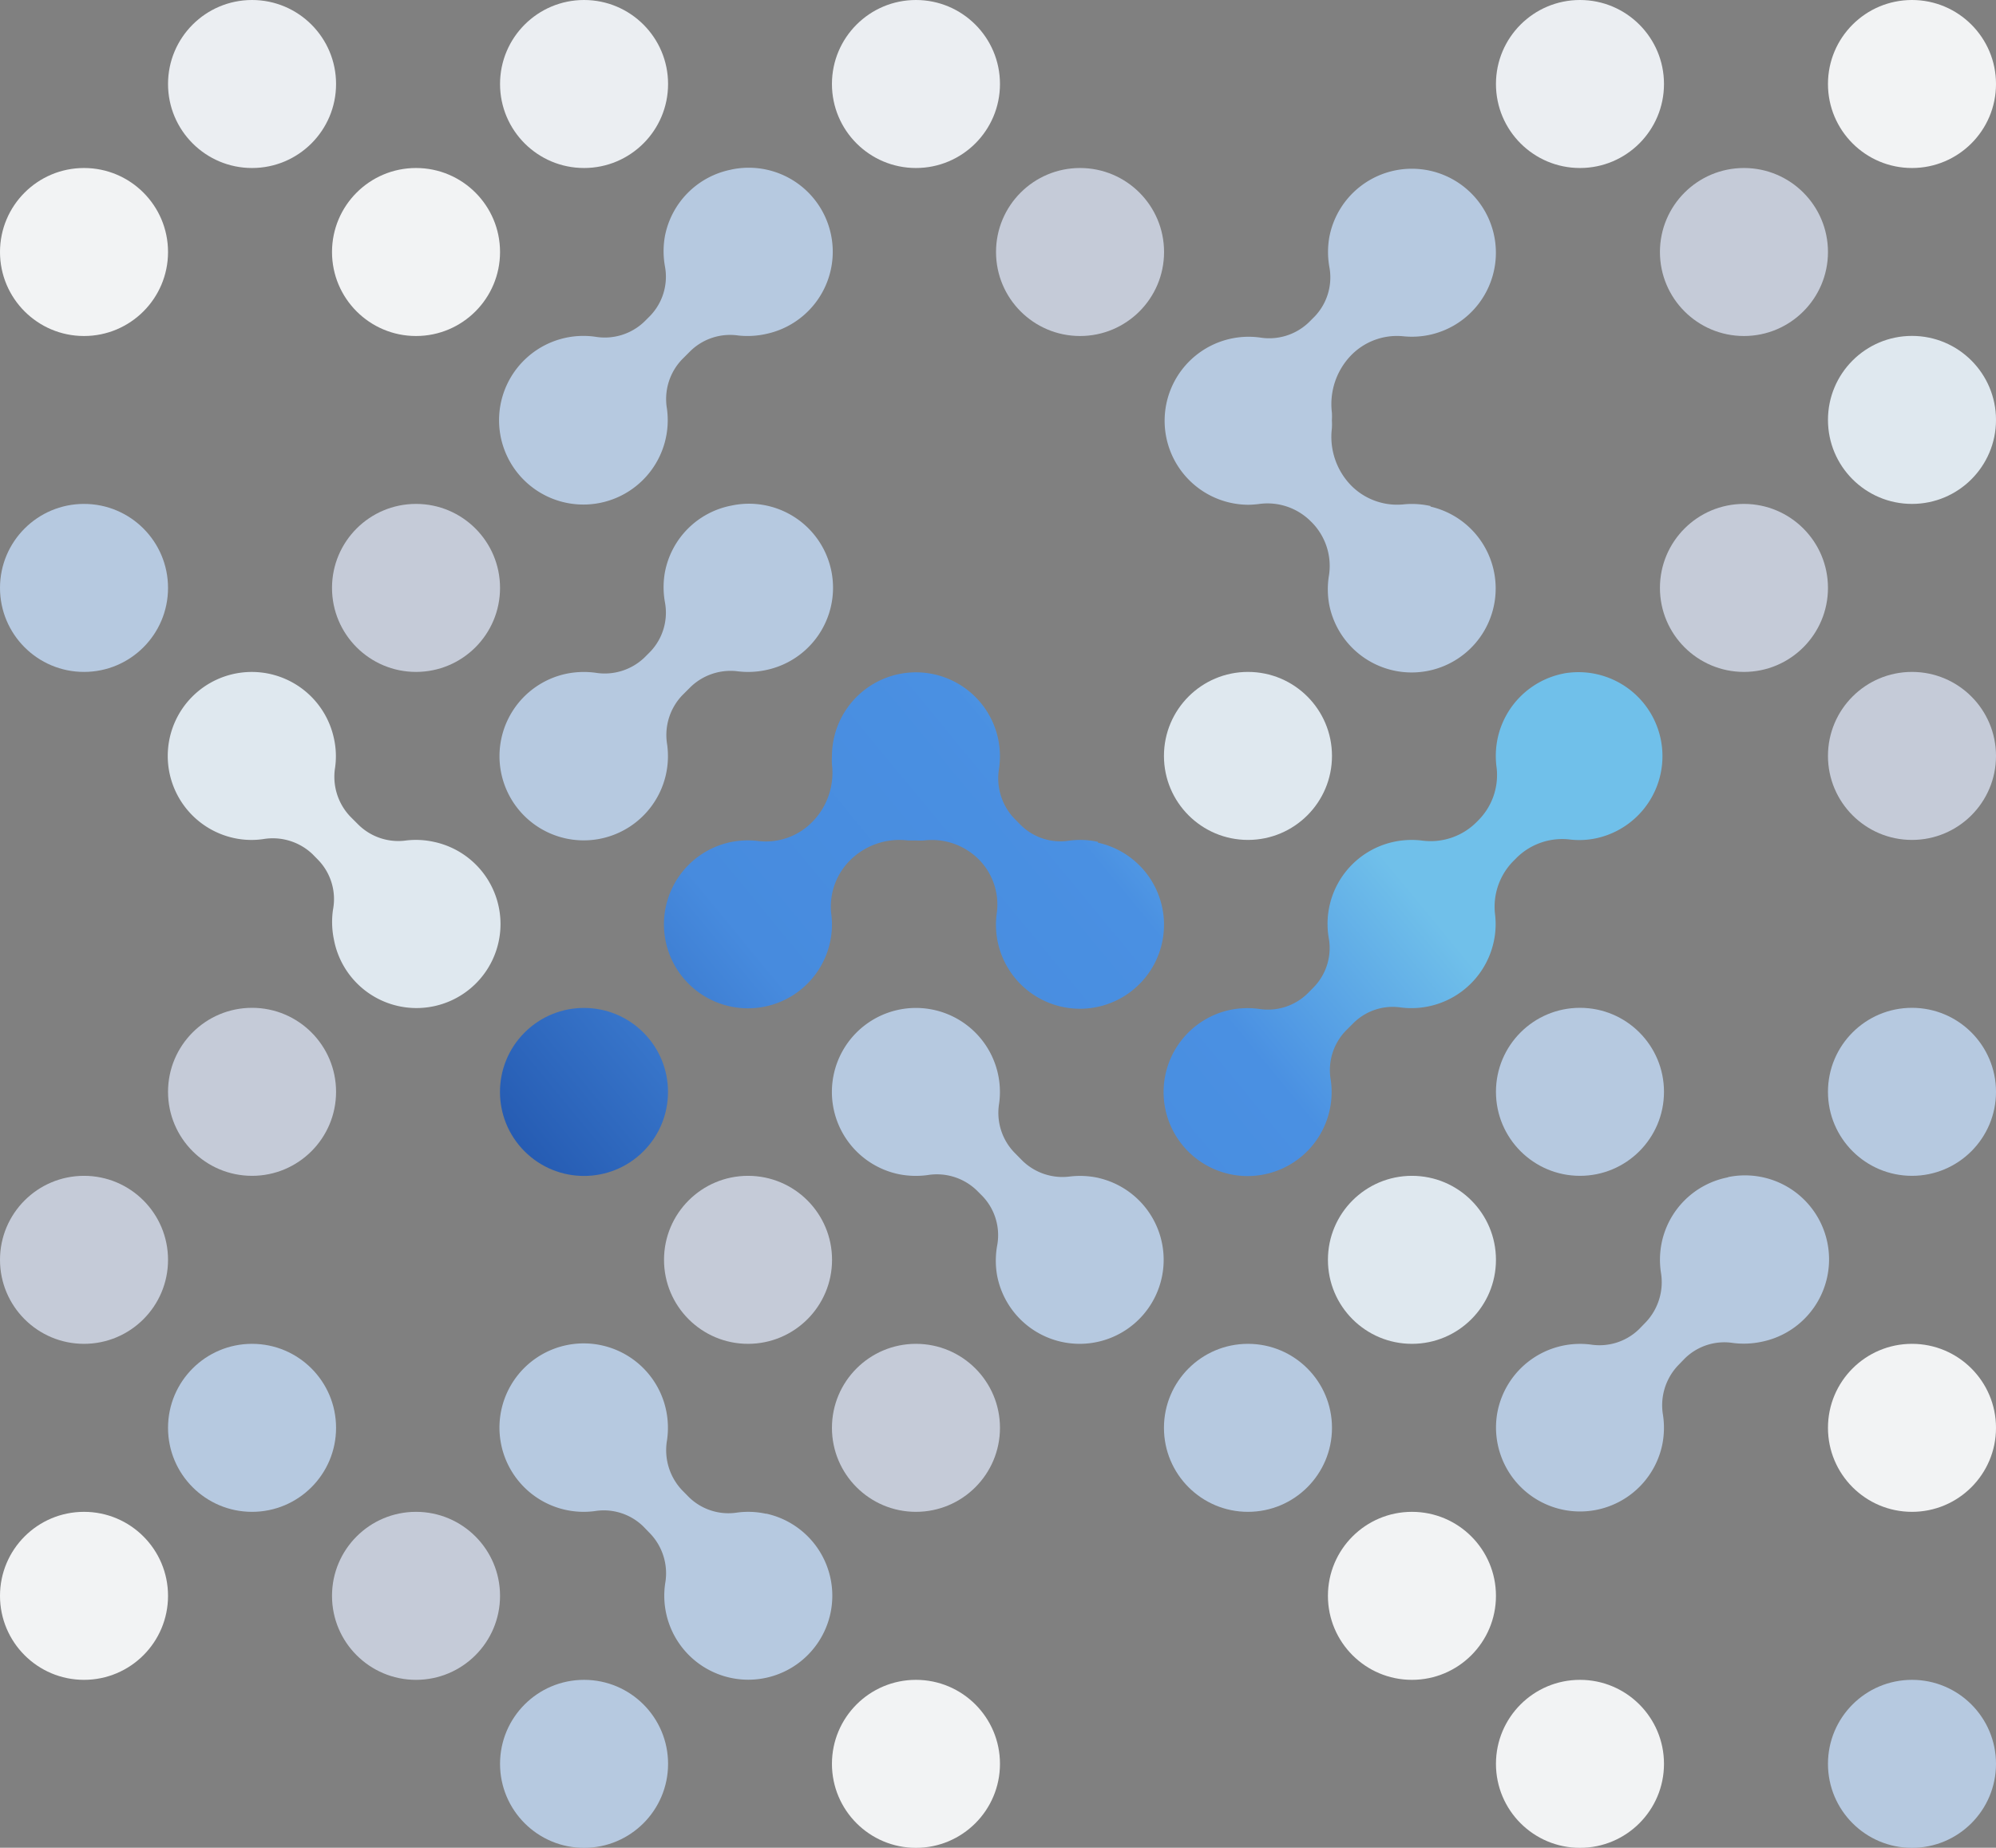 <svg id="Nano" xmlns="http://www.w3.org/2000/svg" xmlns:xlink="http://www.w3.org/1999/xlink" viewBox="0 0 186.97 173.11"><rect x="0" y="0" width="186.97" height="173.11" fill="#808080" stroke="none"/><defs><style>.cls-1{fill:#f2f3f4;}.cls-2{fill:#c5cbd8;}.cls-3{fill:#ebeef2;}.cls-4{fill:#dfe8ef;}.cls-5{fill:#b6c9e0;}.cls-6{fill:url(#linear-gradient);}.cls-7{fill:url(#linear-gradient-2);}.cls-8{fill:url(#linear-gradient-3);}</style><linearGradient id="linear-gradient" x1="42.99" y1="140.72" x2="128.54" y2="70.15" gradientTransform="translate(103.84 -16.16) rotate(45)" gradientUnits="userSpaceOnUse"><stop offset="0" stop-color="#042c87"/><stop offset="0.52" stop-color="#478bde"/><stop offset="0.79" stop-color="#4a90e2"/><stop offset="0.98" stop-color="#70c0ea"/></linearGradient><linearGradient id="linear-gradient-2" x1="47.11" y1="145.71" x2="132.65" y2="75.14" gradientTransform="matrix(1, 0, 0, 1, 0, 0)" xlink:href="#linear-gradient"/><linearGradient id="linear-gradient-3" x1="66.75" y1="169.52" x2="152.3" y2="98.95" gradientTransform="matrix(1, 0, 0, 1, 0, 0)" xlink:href="#linear-gradient"/></defs><circle class="cls-1" cx="7.87" cy="23.61" r="7.87"/><circle class="cls-1" cx="38.97" cy="23.61" r="7.87"/><circle class="cls-2" cx="101.17" cy="23.61" r="7.87"/><circle class="cls-3" cx="23.61" cy="7.87" r="7.87"/><circle class="cls-3" cx="54.71" cy="7.87" r="7.87"/><circle class="cls-3" cx="85.8" cy="7.87" r="7.87"/><circle class="cls-3" cx="148" cy="7.87" r="7.87"/><circle class="cls-2" cx="163.36" cy="23.61" r="7.87"/><circle class="cls-4" cx="179.1" cy="39.34" r="7.87"/><circle class="cls-1" cx="179.1" cy="7.87" r="7.87"/><circle class="cls-5" cx="7.87" cy="55.08" r="7.87"/><circle class="cls-2" cx="38.97" cy="55.08" r="7.87"/><circle class="cls-4" cx="116.9" cy="70.82" r="7.87"/><circle class="cls-2" cx="163.36" cy="55.08" r="7.87"/><circle class="cls-2" cx="179.1" cy="70.82" r="7.87"/><circle class="cls-2" cx="23.61" cy="102.29" r="7.87"/><circle class="cls-5" cx="148" cy="102.29" r="7.87"/><circle class="cls-5" cx="179.1" cy="102.29" r="7.87"/><circle class="cls-2" cx="7.87" cy="118.03" r="7.87"/><circle class="cls-2" cx="70.07" cy="118.03" r="7.87"/><circle class="cls-5" cx="23.61" cy="133.77" r="7.87"/><circle class="cls-2" cx="85.8" cy="133.77" r="7.87"/><circle class="cls-5" cx="116.9" cy="133.77" r="7.87"/><circle class="cls-4" cx="132.26" cy="118.03" r="7.87"/><circle class="cls-1" cx="179.1" cy="133.77" r="7.87"/><circle class="cls-1" cx="7.87" cy="149.51" r="7.87"/><circle class="cls-2" cx="38.97" cy="149.51" r="7.87"/><circle class="cls-5" cx="54.71" cy="165.25" r="7.87"/><circle class="cls-1" cx="85.8" cy="165.25" r="7.87"/><circle class="cls-1" cx="132.26" cy="149.51" r="7.87"/><circle class="cls-1" cx="148" cy="165.25" r="7.87"/><circle class="cls-5" cx="179.1" cy="165.25" r="7.87"/><circle class="cls-6" cx="71.42" cy="117.27" r="7.87" transform="translate(-78.72 69.88) rotate(-45)"/><path class="cls-7" d="M119.57,93.84a7.78,7.78,0,0,0-2.71-.11,5.29,5.29,0,0,1-4.53-1.47l-.63-.64A5.46,5.46,0,0,1,110.3,87a8,8,0,0,0-.07-2.75,7.87,7.87,0,0,0-15.58,1.58,6.28,6.28,0,0,0,0,.75,6.57,6.57,0,0,1-1.77,5.32l-.07.07a6.07,6.07,0,0,1-5,1.8,8.06,8.06,0,0,0-2.67.1,7.87,7.87,0,1,0,9.34,9.34,7.79,7.79,0,0,0,.1-2.67,6.12,6.12,0,0,1,1.8-5l.07-.07a6.56,6.56,0,0,1,5.32-1.76q.38,0,.75,0a6.17,6.17,0,0,0,.75,0,6.22,6.22,0,0,1,5.1,1.74,6,6,0,0,1,1.73,5,7.87,7.87,0,1,0,9.47-6.53Z" transform="translate(-16.72 -14.97)"/><path class="cls-8" d="M163.24,78.06A7.87,7.87,0,0,0,157,84.18a8,8,0,0,0-.09,2.7,6,6,0,0,1-1.77,5A6.07,6.07,0,0,1,150,93.73a8,8,0,0,0-2.58.08,7.86,7.86,0,0,0-6.24,9,5.27,5.27,0,0,1-1.37,4.62l-.6.61a5.32,5.32,0,0,1-4.57,1.45,8.1,8.1,0,0,0-2.72.1,7.87,7.87,0,1,0,9.45,6.53,5.32,5.32,0,0,1,1.39-4.56l.77-.77a5.22,5.22,0,0,1,4.43-1.43,7.89,7.89,0,0,0,8.7-6.25,7.69,7.69,0,0,0,.1-2.52,6.09,6.09,0,0,1,1.77-5l.15-.15a6.08,6.08,0,0,1,5-1.83,7.59,7.59,0,0,0,2.63-.12,7.87,7.87,0,0,0-3.14-15.42Z" transform="translate(-16.72 -14.97)"/><path class="cls-5" d="M85.22,30.86A7.87,7.87,0,0,0,79,37.12a8.06,8.06,0,0,0,0,2.77,5.28,5.28,0,0,1-1.39,4.68l-.52.52a5.35,5.35,0,0,1-4.6,1.43,7.9,7.9,0,1,0,6.7,6.71,5.37,5.37,0,0,1,1.43-4.6l.78-.78a5.33,5.33,0,0,1,4.46-1.45,8,8,0,0,0,2.65-.15,7.87,7.87,0,0,0-3.31-15.39Z" transform="translate(-16.72 -14.97)"/><path class="cls-5" d="M150.73,62.38a7.94,7.94,0,0,0-2.6-.15,6.06,6.06,0,0,1-4.88-1.81l0,0a6.54,6.54,0,0,1-1.77-5.32,6,6,0,0,0,0-.74,6.17,6.17,0,0,0,0-.75,6.57,6.57,0,0,1,1.77-5.32l0,0a6,6,0,0,1,4.88-1.82,7.94,7.94,0,0,0,2.6-.15,7.87,7.87,0,1,0-9.49-9.13,8.06,8.06,0,0,0,0,2.77,5.3,5.3,0,0,1-1.39,4.68l-.52.52a5.36,5.36,0,0,1-4.6,1.43,7.87,7.87,0,1,0-1.09,15.67,8.74,8.74,0,0,0,1-.07,5.73,5.73,0,0,1,4.85,1.61h0a5.81,5.81,0,0,1,1.73,5,8,8,0,0,0,0,2.76,7.87,7.87,0,1,0,9.49-9.13Z" transform="translate(-16.72 -14.97)"/><path class="cls-5" d="M119.64,125.33a8.1,8.1,0,0,0-2.67-.14,5.38,5.38,0,0,1-4.45-1.45l-.78-.79a5.36,5.36,0,0,1-1.43-4.59,7.87,7.87,0,1,0-9.43,6.61,8.14,8.14,0,0,0,2.73.09,5.38,5.38,0,0,1,4.6,1.43l.52.52a5.3,5.3,0,0,1,1.39,4.69,8,8,0,0,0,0,2.76,7.87,7.87,0,1,0,9.5-9.13Z" transform="translate(-16.72 -14.97)"/><path class="cls-4" d="M57.44,93.86a7.8,7.8,0,0,0-2.66-.15,5.33,5.33,0,0,1-4.46-1.45l-.78-.78a5.4,5.4,0,0,1-1.43-4.6A7.66,7.66,0,0,0,48,84.15a7.87,7.87,0,1,0-9.34,9.34,7.66,7.66,0,0,0,2.73.09A5.4,5.4,0,0,1,46,95l.52.53a5.28,5.28,0,0,1,1.39,4.68A8.07,8.07,0,0,0,48,103a7.87,7.87,0,1,0,9.49-9.13Z" transform="translate(-16.72 -14.97)"/><path class="cls-5" d="M85.22,62.34A7.84,7.84,0,0,0,79,68.6a8,8,0,0,0,0,2.76,5.3,5.3,0,0,1-1.39,4.69l-.52.52A5.38,5.38,0,0,1,72.51,78a8.14,8.14,0,0,0-2.73.09,7.89,7.89,0,1,0,9.43,6.61,5.39,5.39,0,0,1,1.43-4.6l.78-.78a5.4,5.4,0,0,1,4.46-1.45,8,8,0,0,0,2.66-.14,7.87,7.87,0,0,0-3.32-15.39Z" transform="translate(-16.72 -14.97)"/><path class="cls-5" d="M88.47,156.79a7.78,7.78,0,0,0-2.71-.11,5.29,5.29,0,0,1-4.53-1.47l-.63-.64a5.46,5.46,0,0,1-1.4-4.66,8,8,0,0,0-.07-2.75,7.89,7.89,0,1,0-6.69,9.38A5.29,5.29,0,0,1,77,158l.63.65a5.4,5.4,0,0,1,1.4,4.66,7.87,7.87,0,1,0,9.47-6.53Z" transform="translate(-16.72 -14.97)"/><path class="cls-5" d="M178.59,125.27a7.86,7.86,0,0,0-6.22,6.15,8,8,0,0,0-.07,2.75,5.46,5.46,0,0,1-1.4,4.66l-.63.65a5.31,5.31,0,0,1-4.53,1.46,7.88,7.88,0,0,0-8.76,6.37,7.87,7.87,0,0,0,15.45,3,8,8,0,0,0,.07-2.75,5.43,5.43,0,0,1,1.4-4.66l.63-.65a5.28,5.28,0,0,1,4.53-1.46,8.06,8.06,0,0,0,2.71-.12,7.87,7.87,0,0,0-3.18-15.42Z" transform="translate(-16.72 -14.97)"/><path class="cls-4" d="M-169.33-42.08" transform="translate(-16.72 -14.97)"/></svg>